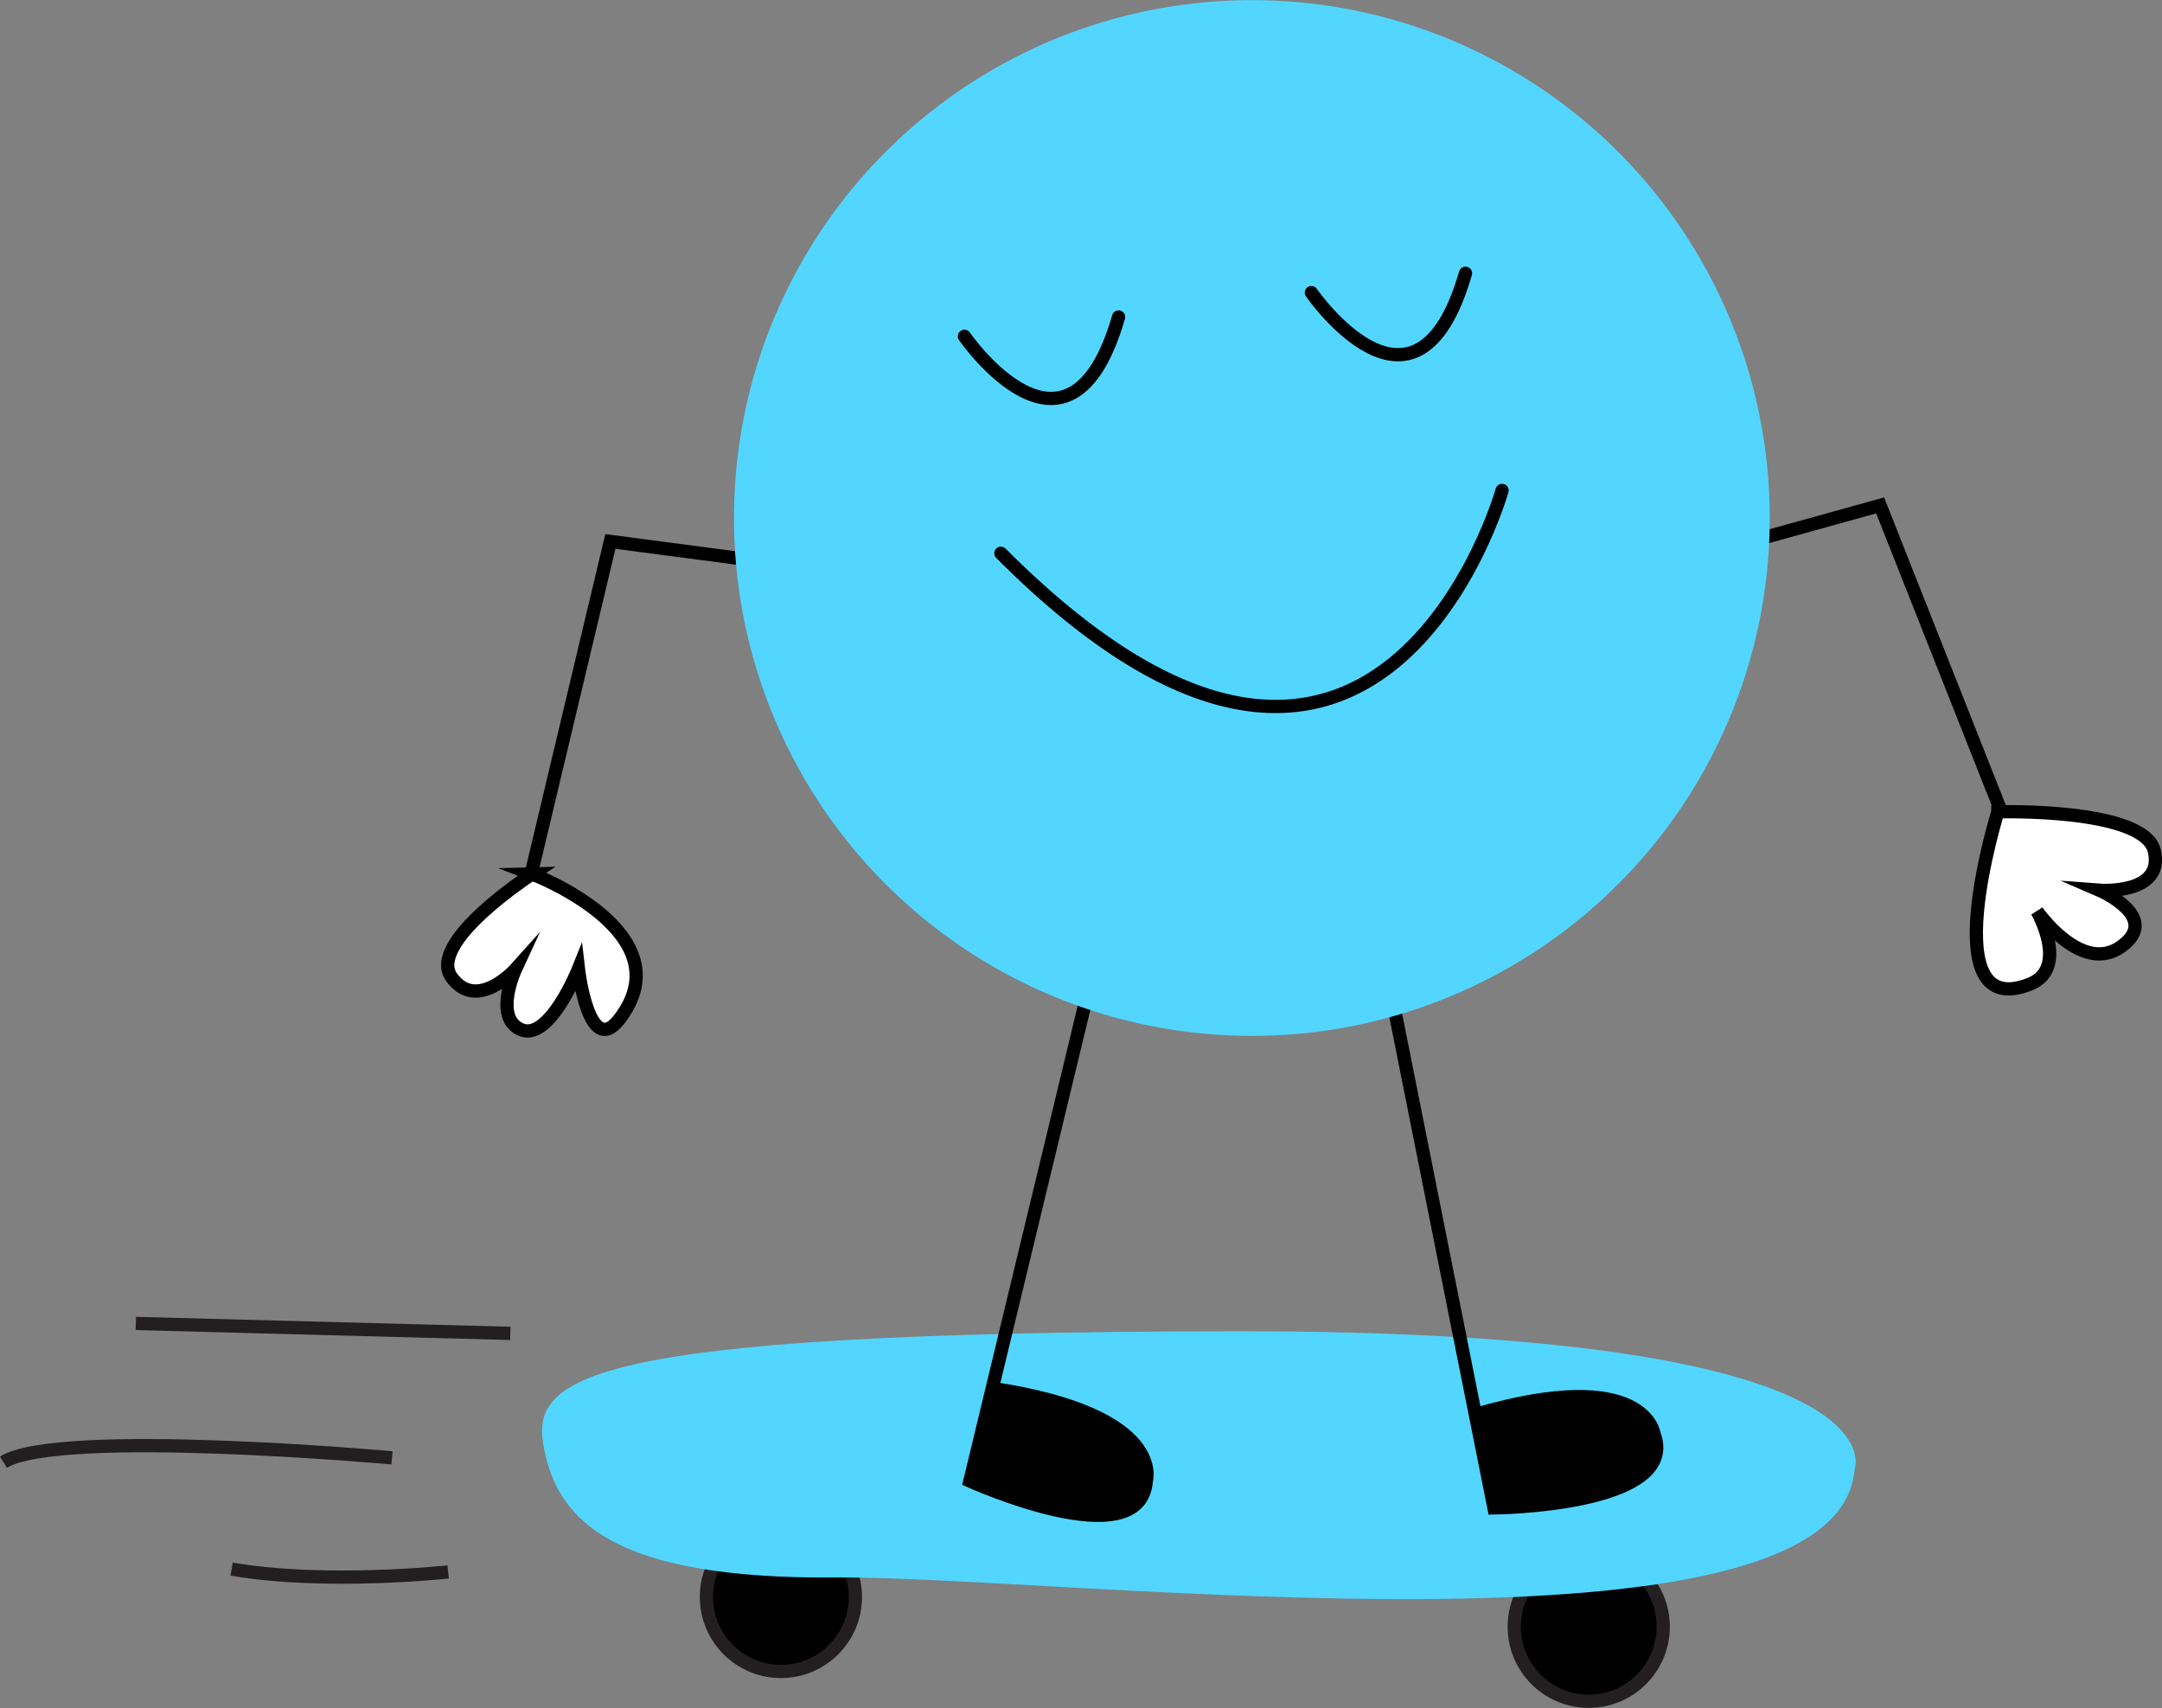 <?xml version="1.0" encoding="UTF-8"?>
<svg id="Layer_2" data-name="Layer 2" xmlns="http://www.w3.org/2000/svg" viewBox="0 0 163.15 128.89">
  <rect x="0" y="0" width="163.15" height="128.89" fill="#808080" stroke="none"/>
  <defs>
    <style>
      .cls-1, .cls-2, .cls-3, .cls-4, .cls-5, .cls-6 {
        stroke-miterlimit: 10;
      }

      .cls-1, .cls-5 {
        stroke: #231f20;
      }

      .cls-2, .cls-3, .cls-4, .cls-6 {
        stroke: #000;
      }

      .cls-7 {
        fill: #52d6ff;
      }

      .cls-3 {
        stroke-linecap: round;
      }

      .cls-3, .cls-5, .cls-6 {
        fill: none;
      }

      .cls-4 {
        fill: #fff;
      }
    </style>
  </defs>
  <g id="Layer_1-2" data-name="Layer 1">
    <g>
      <g>
        <circle class="cls-1" cx="119.89" cy="122.76" r="5.62"/>
        <circle class="cls-1" cx="58.93" cy="120.51" r="5.62"/>
        <path class="cls-7" d="m139.95,110.88s4.15-10.45-46.55-10.42c-50.7.03-53.39,3.68-52.33,8.94,1.07,5.27,5.1,9.79,22.04,9.64,16.93-.15,75.64,7.21,76.84-8.16Z"/>
        <line class="cls-5" x1="38.51" y1="100.62" x2="10.25" y2="99.87"/>
        <path class="cls-5" d="m29.58,110.01s-25.18-2.27-29.32.33"/>
        <path class="cls-5" d="m33.82,118.62s-9.2,1.01-16.34-.21"/>
      </g>
      <g>
        <polyline class="cls-6" points="125.04 42.81 141.88 38.14 150.99 61.17"/>
        <path class="cls-4" d="m150.76,61.26s11.09-.32,11.82,2.98c.73,3.31-4.15,2.94-4.15,2.94,0,0,4.7,2.03,1.67,4.23-3.02,2.2-6.38-2.65-6.38-2.65,0,0,2.47,4.31-.55,5.51-7.34,2.9-2.41-13-2.41-13Z"/>
        <polyline class="cls-6" points="62.87 43.07 46.06 40.86 40.03 66.16"/>
        <path class="cls-4" d="m40.16,65.95s-7.99,5.16-6.08,7.8,4.82-.61,4.82-.61c0,0-1.7,3.67.43,4.56s4.32-4.58,4.32-4.58c0,0,.78,6.77,3.07,3.81,5.09-6.56-6.57-10.98-6.57-10.98Z"/>
        <path class="cls-2" d="m103.52,67.58l9.22,46.21s14.11-.12,12.08-5.58c0,0-.68-5.21-13.49-1.47"/>
        <path class="cls-2" d="m84.24,65.95l-11.05,45.81s12.85,5.82,13.31.01c0,0,1.57-5.02-11.62-7"/>
        <circle class="cls-7" cx="94.47" cy="39.09" r="39.08"/>
        <path class="cls-3" d="m113.35,37.01s-9.36,33.28-37.82,4.74"/>
        <path class="cls-3" d="m72.78,25.38s7.9,11.46,11.63-1.46"/>
        <path class="cls-3" d="m98.96,22.08s7.9,11.46,11.63-1.46"/>
      </g>
    </g>
  </g>
</svg>
